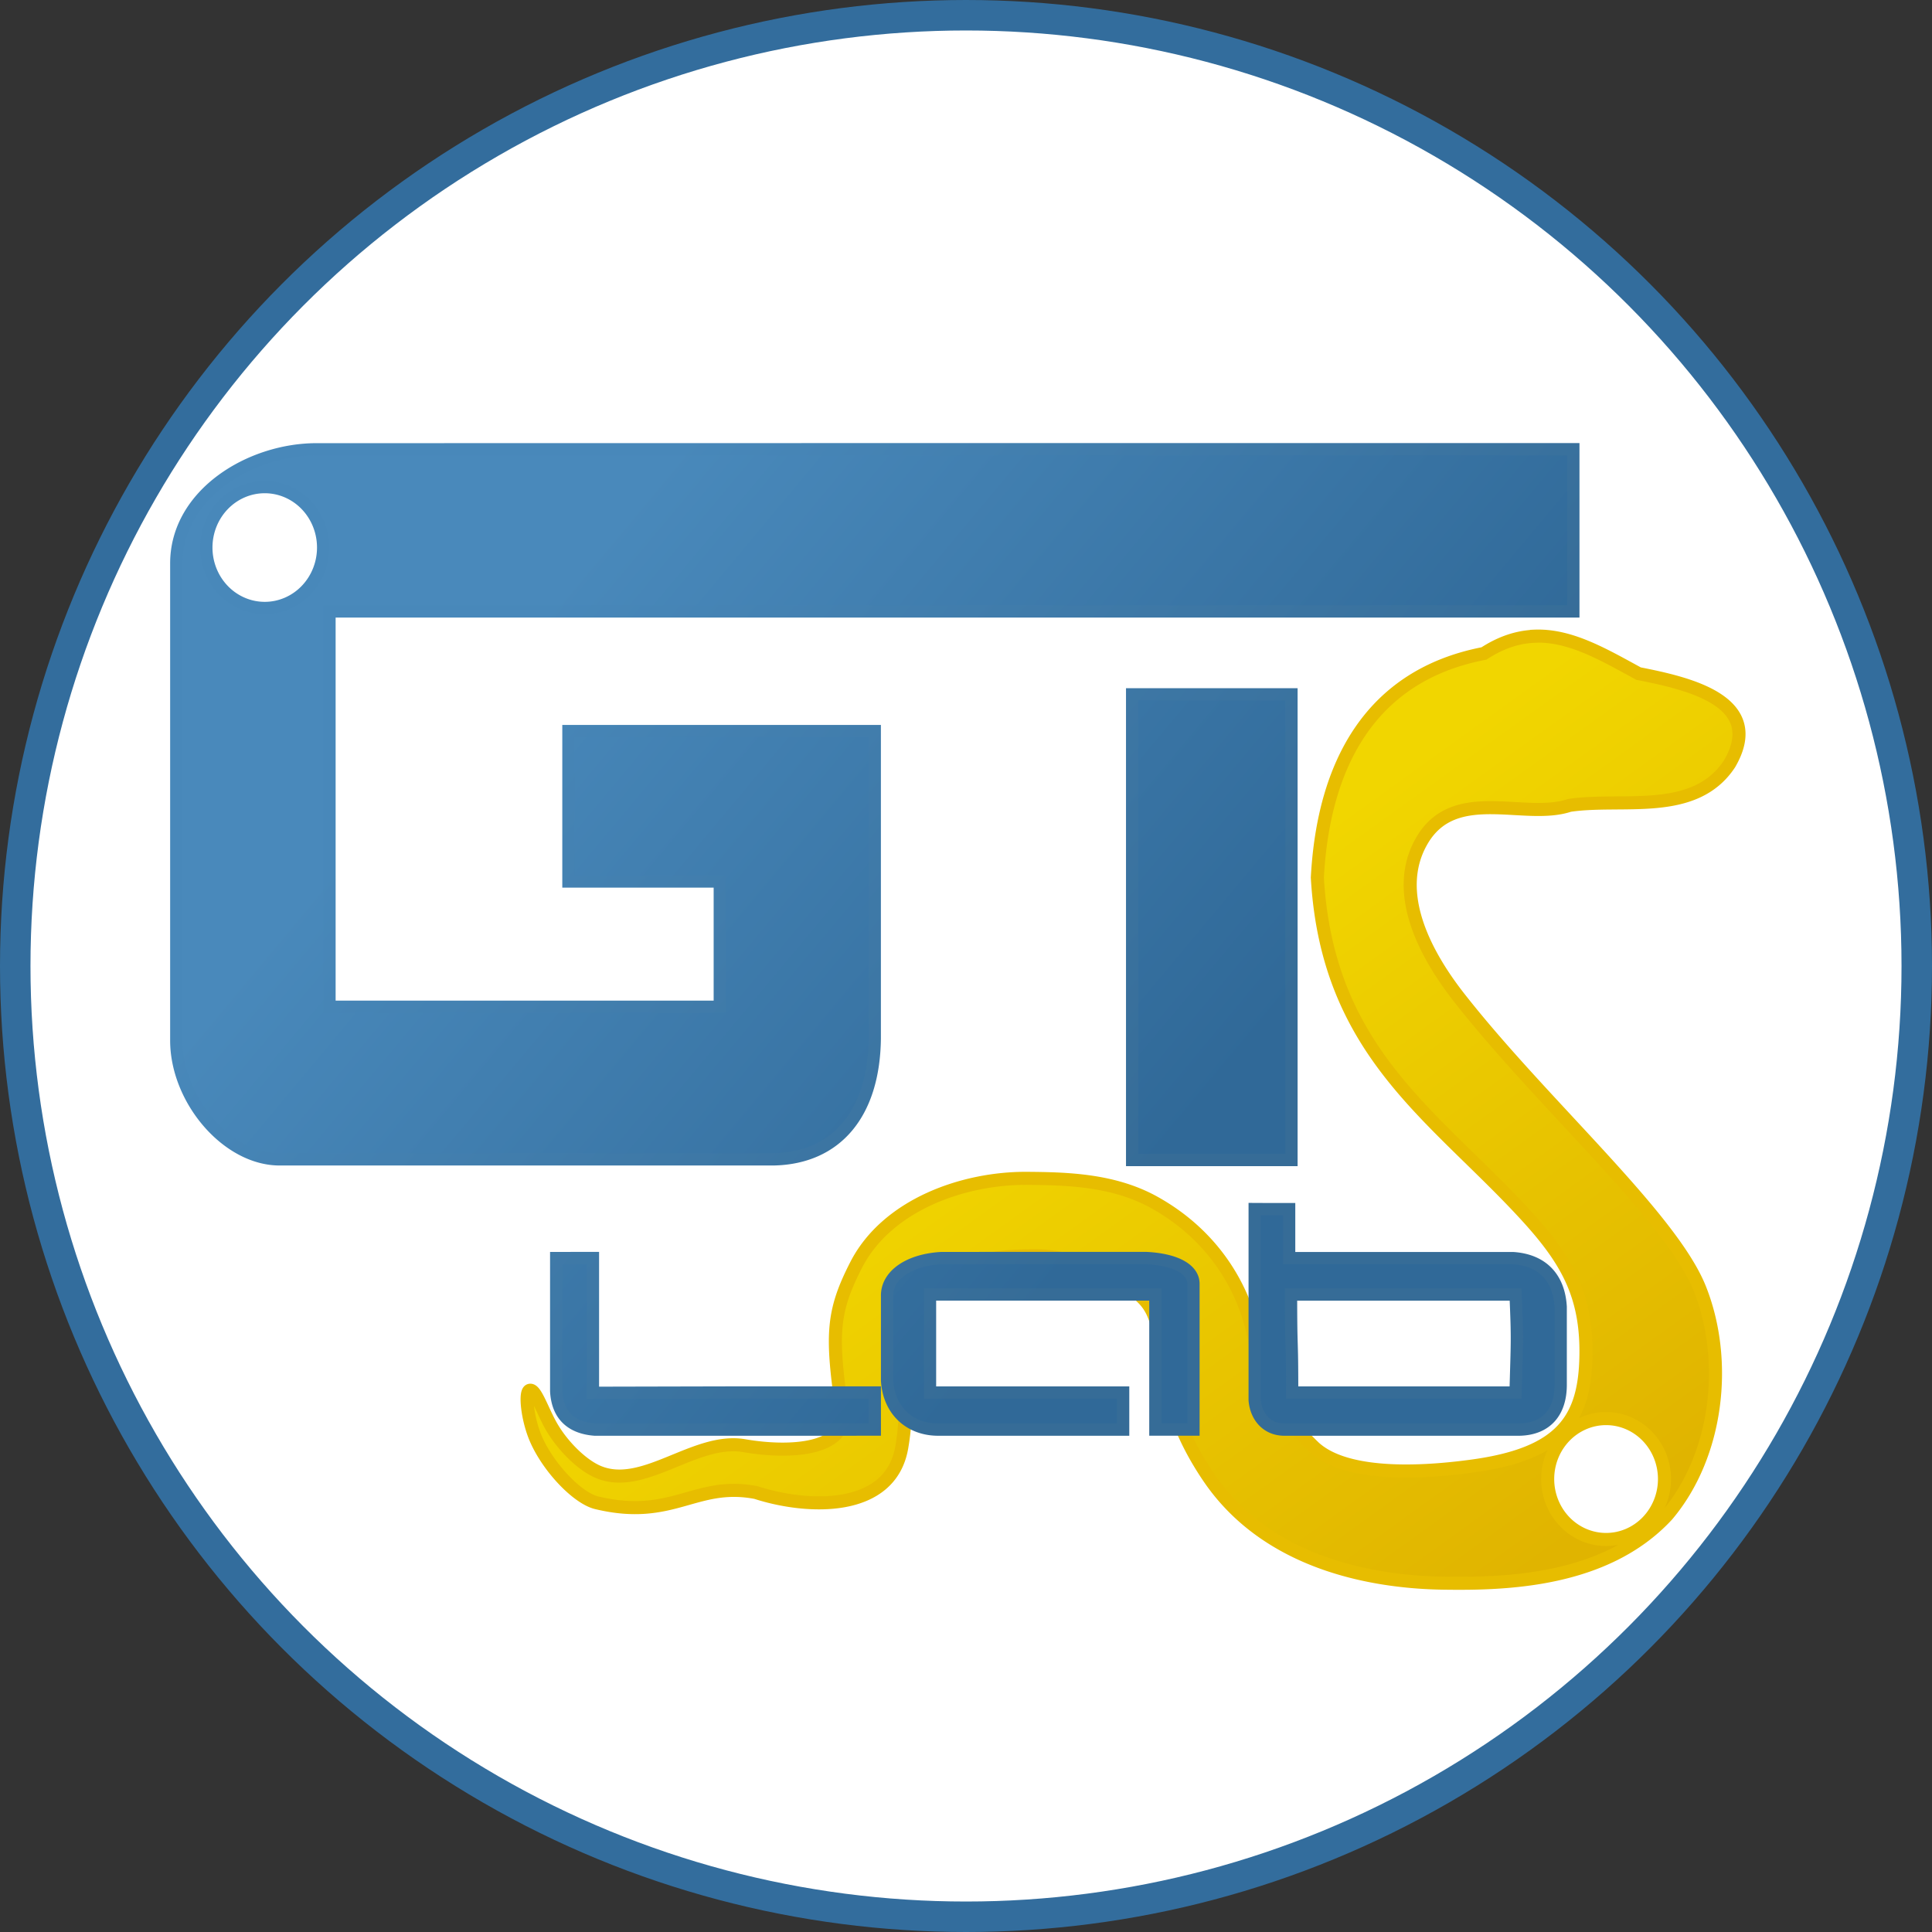 <?xml version="1.0" encoding="UTF-8" standalone="no"?>
<!-- Created with Inkscape (http://www.inkscape.org/) -->

<svg
   width="41.714mm"
   height="41.714mm"
   viewBox="0 0 41.714 41.714"
   version="1.1"
   id="svg1"
   xml:space="preserve"
   inkscape:export-filename="schwarz.png"
   inkscape:export-xdpi="122"
   inkscape:export-ydpi="122"
   sodipodi:docname="gtlabpython-logo.svg"
   inkscape:version="1.3.2 (091e20e, 2023-11-25, custom)"
   xmlns:inkscape="http://www.inkscape.org/namespaces/inkscape"
   xmlns:sodipodi="http://sodipodi.sourceforge.net/DTD/sodipodi-0.dtd"
   xmlns:xlink="http://www.w3.org/1999/xlink"
   xmlns="http://www.w3.org/2000/svg"
   xmlns:svg="http://www.w3.org/2000/svg"><rect x="0" y="0" width="41.714" height="41.714" fill="#333333" stroke="none"/><sodipodi:namedview
     id="namedview1"
     pagecolor="#ffffff"
     bordercolor="#666666"
     borderopacity="1.0"
     inkscape:showpageshadow="2"
     inkscape:pageopacity="0.0"
     inkscape:pagecheckerboard="0"
     inkscape:deskcolor="#d1d1d1"
     inkscape:document-units="mm"
     showgrid="false"
     inkscape:zoom="1.25843"
     inkscape:cx="-491.4854"
     inkscape:cy="47.281134"
     inkscape:window-width="2560"
     inkscape:window-height="1377"
     inkscape:window-x="1912"
     inkscape:window-y="-8"
     inkscape:window-maximized="1"
     inkscape:current-layer="layer1"
     showguides="true"><sodipodi:guide
       position="55.021,-25.54"
       orientation="0,-1"
       id="guide6"
       inkscape:locked="false" /></sodipodi:namedview><defs
     id="defs1"><linearGradient
       id="linearGradient5"
       inkscape:collect="always"><stop
         style="stop-color:#f1d600;stop-opacity:1;"
         offset="0"
         id="stop5" /><stop
         style="stop-color:#e0b400;stop-opacity:1;"
         offset="1"
         id="stop6" /></linearGradient><linearGradient
       id="linearGradient3"
       inkscape:collect="always"><stop
         style="stop-color:#4888ba;stop-opacity:1;"
         offset="0"
         id="stop3" /><stop
         style="stop-color:#366c97;stop-opacity:1;"
         offset="1"
         id="stop4" /></linearGradient><linearGradient
       id="linearGradient1"
       inkscape:collect="always"><stop
         style="stop-color:#4989bb;stop-opacity:1;"
         offset="0"
         id="stop1" /><stop
         style="stop-color:#306998;stop-opacity:1;"
         offset="1"
         id="stop2" /></linearGradient><linearGradient
       inkscape:collect="always"
       xlink:href="#linearGradient1"
       id="linearGradient2"
       x1="106.415"
       y1="147.909"
       x2="120.117"
       y2="159.356"
       gradientUnits="userSpaceOnUse" /><linearGradient
       inkscape:collect="always"
       xlink:href="#linearGradient3"
       id="linearGradient4"
       x1="106.415"
       y1="147.909"
       x2="120.117"
       y2="159.356"
       gradientUnits="userSpaceOnUse" /><linearGradient
       inkscape:collect="always"
       xlink:href="#linearGradient5"
       id="linearGradient6"
       x1="120.818"
       y1="154.485"
       x2="130.021"
       y2="167.27"
       gradientUnits="userSpaceOnUse" /></defs><g
     inkscape:label="Ebene 1"
     inkscape:groupmode="layer"
     id="layer1"
     transform="translate(-94.341,-135.206)"><circle
       style="fill:#ffffff;fill-opacity:1;stroke:#336d9d;stroke-width:0.658;stroke-dasharray:none;stroke-dashoffset:10.583;stroke-opacity:1"
       id="path6"
       cy="156.063"
       cx="115.198"
       r="20.528"
       inkscape:export-filename="gtlabpython-logo.png"
       inkscape:export-xdpi="116.91007"
       inkscape:export-ydpi="116.91007" /><path
       id="path1"
       style="fill:url(#linearGradient6);fill-opacity:1;stroke:#e7bd00;stroke-width:0.282;stroke-dasharray:none;stroke-opacity:1"
       d="m 127.467,148.944 c -0.348,0.015 -0.706,0.124 -1.085,0.371 -2.445,0.471 -3.465,2.384 -3.598,4.838 0.217,3.776 2.52,5.131 4.504,7.294 0.89,0.97 1.317,1.734 1.295,3.032 -0.023,1.366 -0.517,2.11 -2.428,2.377 -0.904,0.126 -2.728,0.287 -3.458,-0.42 -0.891,-0.862 -1.111,-1.523 -1.278,-2.347 -0.236,-1.16 -0.941,-2.245 -2.153,-2.92 -0.882,-0.491 -1.893,-0.514 -2.742,-0.521 -1.396,-0.011 -3.038,0.58 -3.699,1.872 -0.526,1.028 -0.535,1.522 -0.298,3.18 0.115,0.804 -1.111,0.894 -2.116,0.72 -1.063,-0.184 -2.168,0.976 -3.148,0.569 -0.371,-0.154 -0.815,-0.604 -1.051,-1.046 -0.19,-0.358 -0.321,-0.762 -0.438,-0.717 -0.095,0.037 -0.056,0.509 0.085,0.912 0.23,0.66 0.922,1.408 1.364,1.514 1.647,0.396 2.125,-0.471 3.439,-0.221 1.127,0.365 2.906,0.43 3.149,-0.974 0.309,-1.789 -0.537,-1.95 0.5,-3.311 0.515,-0.676 1.371,-0.832 2.414,-0.826 0.563,0.003 1.662,0.264 2.308,0.934 0.646,0.67 0.086,1.904 1.407,3.851 1.321,1.948 3.728,2.263 5.062,2.283 1.334,0.02 3.502,-0.029 4.835,-1.467 1.095,-1.296 1.326,-3.34 0.703,-4.896 -0.623,-1.556 -3.401,-3.988 -5.197,-6.282 -0.762,-0.974 -1.434,-2.29 -0.805,-3.38 0.702,-1.218 2.217,-0.442 3.19,-0.768 1.149,-0.172 2.699,0.248 3.455,-0.896 0.8,-1.37 -0.93,-1.745 -1.964,-1.949 -0.77,-0.42 -1.486,-0.841 -2.251,-0.808 z m 1.551,16.891 a 1.261,1.305 0 0 1 1.261,1.305 1.261,1.305 0 0 1 -1.261,1.305 1.261,1.305 0 0 1 -1.261,-1.305 1.261,1.305 0 0 1 1.261,-1.305 z" /><path
       id="path183"
       style="fill:url(#linearGradient2);fill-opacity:1;stroke:url(#linearGradient4);stroke-width:0.265;stroke-opacity:1"
       d="m 101.19,144.907 c -1.43,-0.007 -3.039,0.959 -3.043,2.459 v 5.146 5.146 c -0.007,1.283 1.099,2.592 2.249,2.58 h 5.322 5.322 c 1.359,-0.026 2.168,-0.985 2.188,-2.606 v -3.321 -3.32 h -3.307 -3.307 v 1.575 1.673 h 1.831 1.437 v 0.779 0.799 0.636 0.49 h -4.267 -4.16 v -4.233 -4.302 h 13.428 13.428 v -1.786 -1.717 h -13.56 z m -1.133,0.816 a 1.261,1.305 0 0 1 1.261,1.305 1.261,1.305 0 0 1 -1.261,1.305 1.261,1.305 0 0 1 -1.261,-1.305 1.261,1.305 0 0 1 1.261,-1.305 z m 18.728,4.475 v 5.027 5.027 h 1.72 1.72 v -5.027 -5.027 h -1.72 z m 2.646,11.113 v 2.064 2.063 c 0.031,0.365 0.27,0.632 0.635,0.635 h 2.542 2.542 c 0.584,-0.014 0.888,-0.383 0.888,-0.967 v -0.842 -0.842 c -0.037,-0.631 -0.397,-1.009 -1.027,-1.052 h -2.418 -2.418 v -0.529 -0.529 h -0.511 z m -15.081,1.058 v 1.436 1.437 c 0.027,0.514 0.318,0.791 0.831,0.831 h 3.024 l 3.024,-5.1e-4 v -0.397 -0.404 h -3.043 l -3.043,0.007 v -1.455 -1.455 h -0.397 z m 8.32,0 c -0.698,0.038 -1.187,0.368 -1.176,0.824 v 0.911 0.911 c 0.037,0.635 0.476,1.047 1.08,1.058 h 2.04 1.977 v -0.397 -0.404 h -2.116 -2.054 v -1.052 -1.065 h 2.433 2.433 v 1.365 1.552 h 0.491 0.331 v -1.556 -1.6 c -0.007,-0.308 -0.391,-0.518 -1.024,-0.548 h -2.207 z m 7.546,0.787 h 2.424 2.424 c 0.043,1.011 0.031,0.961 0,2.117 h -2.412 -2.412 c 0,-1.297 -0.024,-0.815 -0.024,-2.117 z" /></g></svg>
